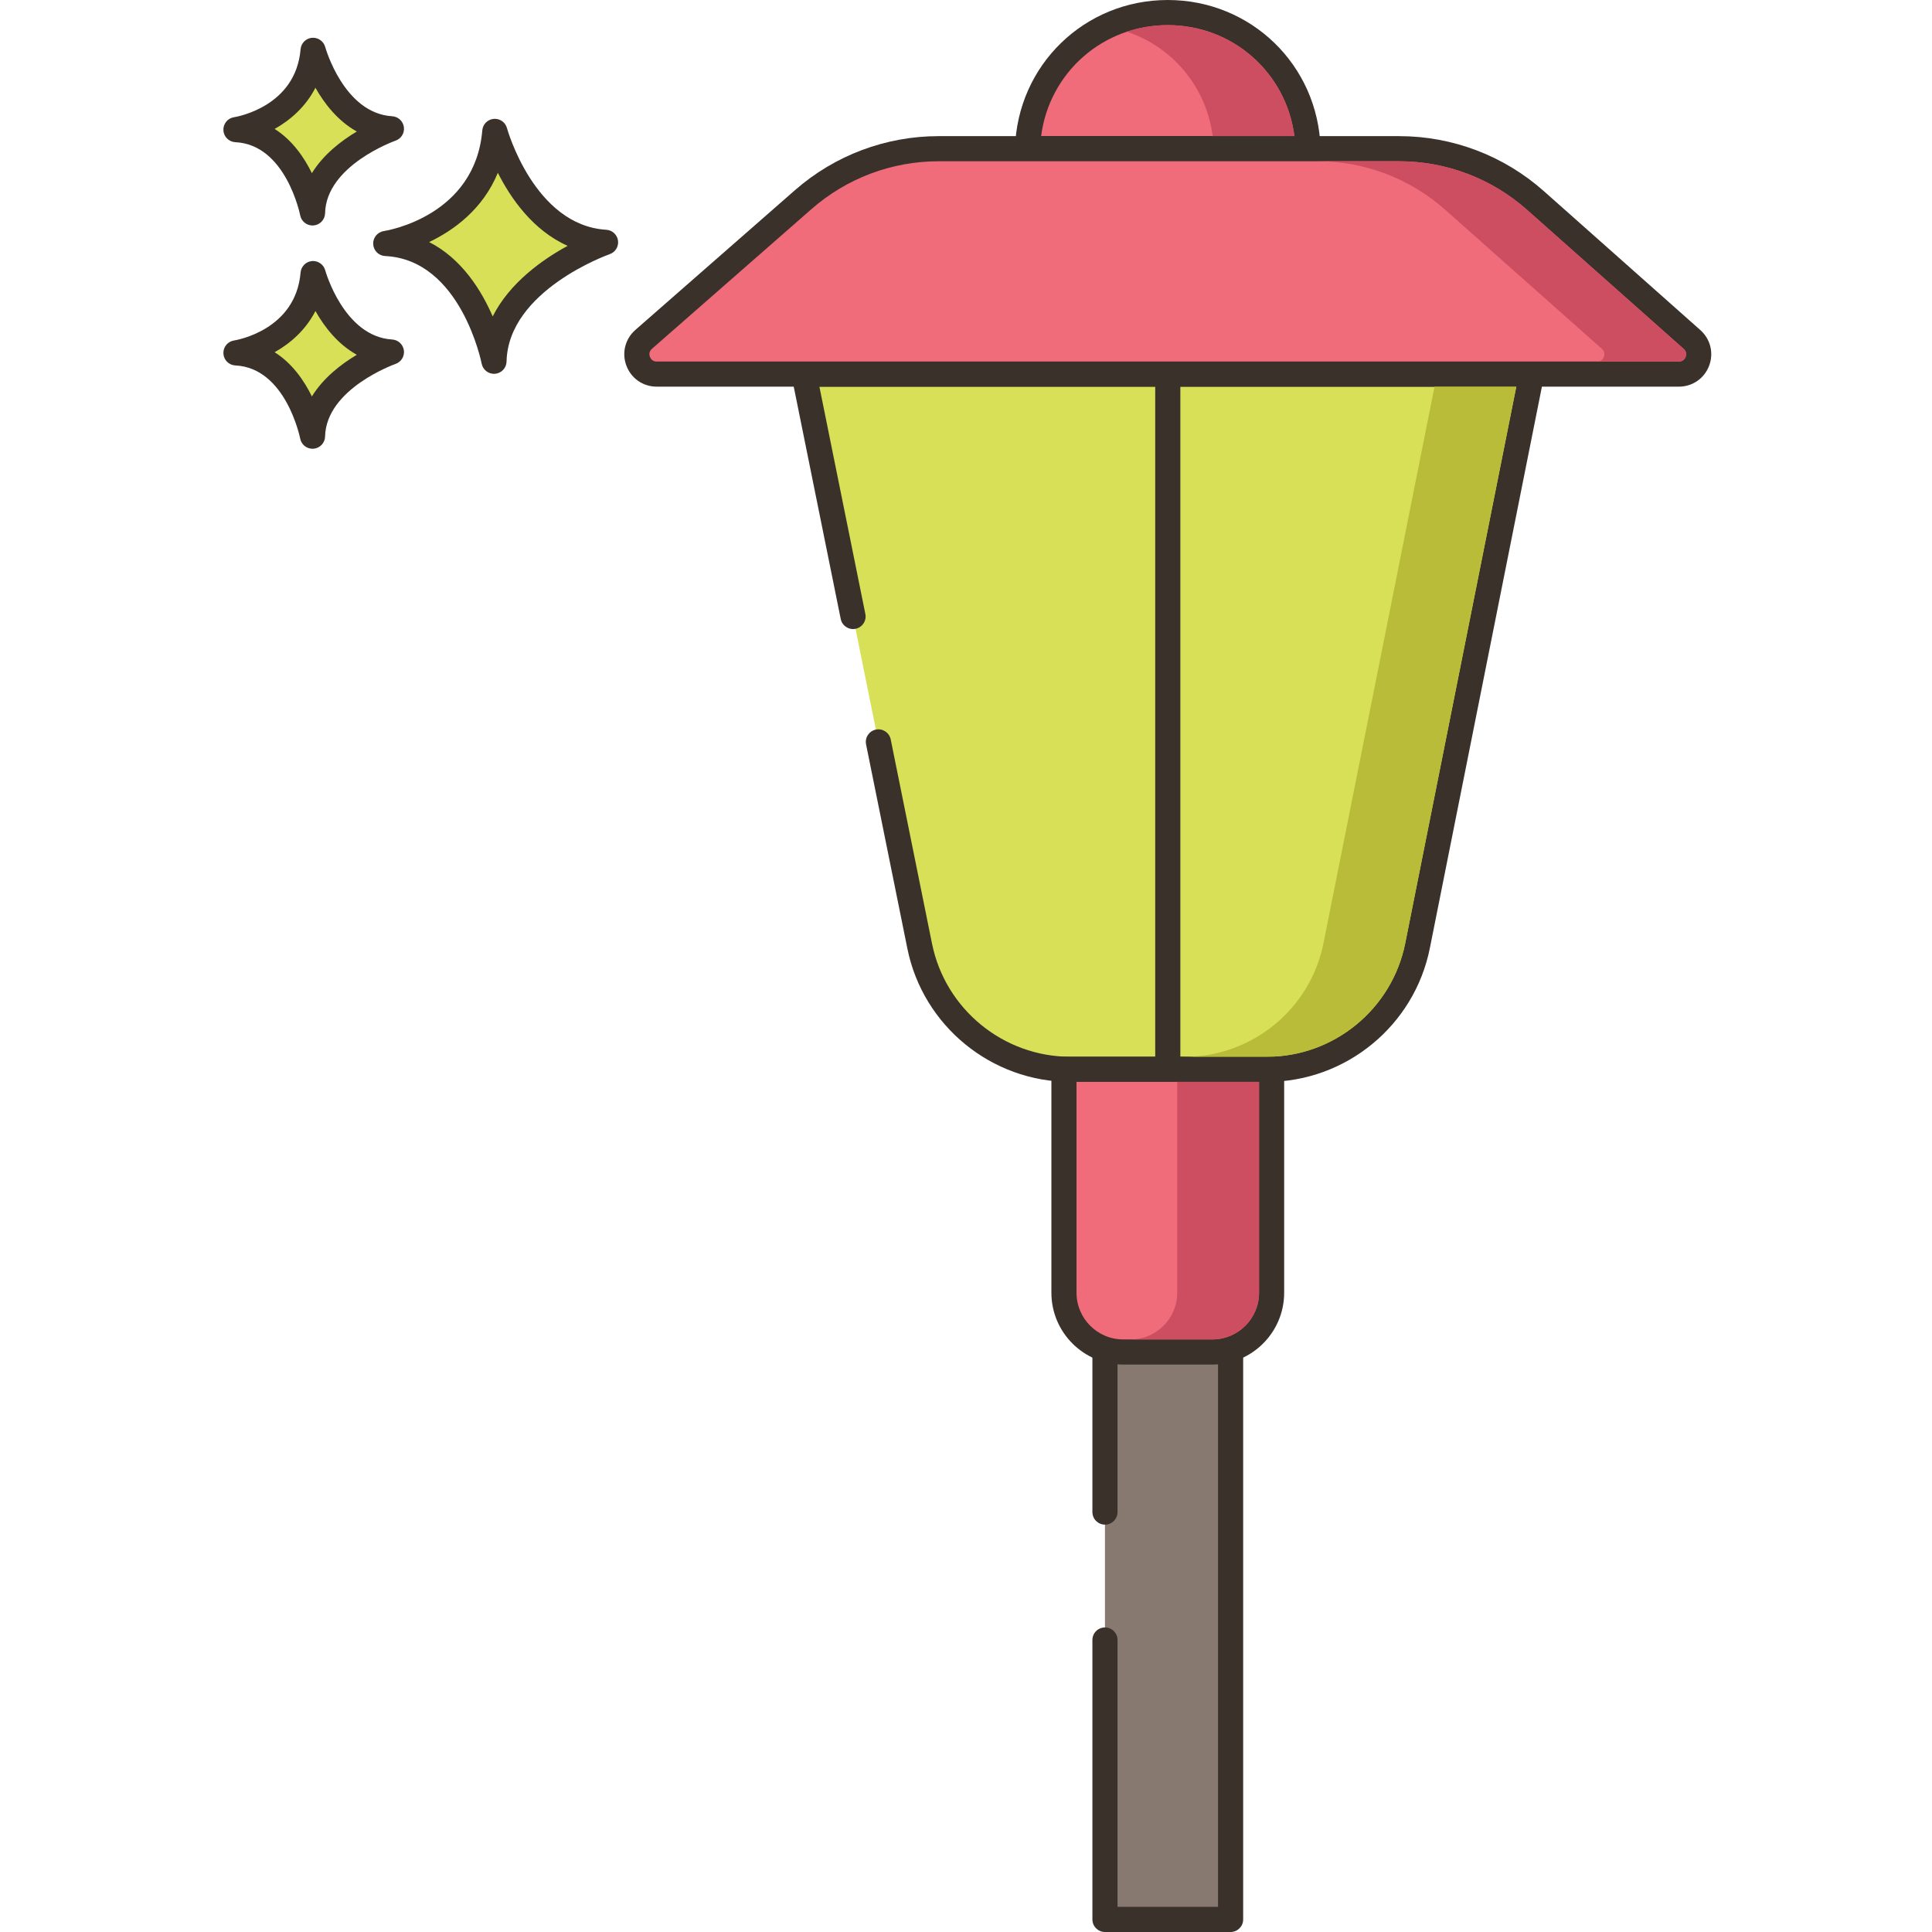 <?xml version="1.0" encoding="UTF-8"?>
<!DOCTYPE svg PUBLIC '-//W3C//DTD SVG 1.0//EN'
          'http://www.w3.org/TR/2001/REC-SVG-20010904/DTD/svg10.dtd'>
<svg contentScriptType="text/ecmascript" width="100pt" xmlns:xlink="http://www.w3.org/1999/xlink" zoomAndPan="magnify" contentStyleType="text/css" height="100.0pt" viewBox="-53 0 461 461.34" preserveAspectRatio="xMidYMid meet" xmlns="http://www.w3.org/2000/svg" version="1.0"
><path style="fill:#d7e057;" d="m64.988 31.367c-1.945 23.129-26.047 26.777-26.047 26.777 20.691.977 25.848 28.121 25.848 28.121.445-19.355 26.645-28.406 26.645-28.406-19.629-1.172-26.445-26.492-26.445-26.492zm0 0"
  /><path style="fill:#3a312a;" d="m91.613 54.867c-17.211-1.027-23.664-24.051-23.727-24.281-.379-1.402-1.707-2.328-3.168-2.203-1.449.133-2.598 1.281-2.719 2.734-1.719 20.43-22.625 23.926-23.508 24.062-1.527.23-2.625 1.582-2.547 3.121.082 1.539 1.316 2.766 2.855 2.84 18.059.852 23 25.438 23.047 25.688.273 1.422 1.52 2.434 2.945 2.434.082 0 .168 0 .25-.008 1.531-.129 2.715-1.387 2.75-2.922.387-17.02 24.383-25.555 24.625-25.637 1.352-.473 2.184-1.832 1.988-3.246-.199-1.414-1.367-2.496-2.793-2.582zm-27.133 20.691c-2.711-6.262-7.418-13.816-15.176-17.754 5.867-2.809 12.82-7.824 16.406-16.543 3.102 6.141 8.398 13.758 16.668 17.441-6.016 3.281-13.844 8.812-17.898 16.855zm0 0"
  /><path style="fill:#d7e057;" d="m21.594 65.328c-1.379 16.359-18.426 18.941-18.426 18.941 14.637.688 18.285 19.887 18.285 19.887.312-13.688 18.844-20.09 18.844-20.09-13.883-.828-18.703-18.738-18.703-18.738zm0 0"
  /><path style="fill:#3a312a;" d="m40.477 81.07c-11.535-.688-15.945-16.367-15.988-16.527-.379-1.402-1.723-2.32-3.164-2.203-1.449.129-2.598 1.285-2.719 2.734-1.16 13.742-15.293 16.137-15.887 16.23-1.523.23-2.625 1.578-2.543 3.121.078 1.539 1.312 2.766 2.855 2.84 12.07.57 15.445 17.289 15.477 17.453.273 1.422 1.52 2.438 2.945 2.438.082 0 .168 0 .25-.008 1.531-.125 2.719-1.387 2.754-2.922.258-11.418 16.66-17.27 16.824-17.324 1.352-.469 2.184-1.828 1.992-3.246-.199-1.414-1.371-2.5-2.797-2.586zm-19.172 13.594c-1.848-3.773-4.68-7.895-8.895-10.559 3.711-2.082 7.395-5.262 9.742-9.836 2.117 3.75 5.309 7.91 9.883 10.449-3.699 2.203-7.977 5.48-10.73 9.945zm0 0"
  /><path style="fill:#d7e057;" d="m21.594 12.016c-1.379 16.355-18.426 18.941-18.426 18.941 14.637.688 18.285 19.887 18.285 19.887.312-13.691 18.844-20.09 18.844-20.09-13.883-.832-18.703-18.738-18.703-18.738zm0 0"
  /><path style="fill:#3a312a;" d="m40.477 27.758c-11.535-.691-15.945-16.371-15.988-16.531-.379-1.402-1.723-2.316-3.164-2.203-1.449.129-2.598 1.285-2.719 2.738-1.16 13.742-15.293 16.133-15.887 16.227-1.523.23-2.625 1.578-2.543 3.121.078 1.539 1.312 2.77 2.855 2.844 12.07.566 15.445 17.285 15.477 17.449.273 1.426 1.52 2.441 2.945 2.441.082 0 .168-.004.25-.008 1.531-.129 2.719-1.391 2.754-2.926.258-11.418 16.66-17.266 16.824-17.32 1.352-.469 2.184-1.828 1.992-3.246-.199-1.418-1.371-2.5-2.797-2.586zm-19.172 13.59c-1.848-3.773-4.68-7.895-8.895-10.559 3.711-2.082 7.395-5.262 9.742-9.836 2.117 3.75 5.309 7.91 9.883 10.449-3.695 2.203-7.977 5.48-10.73 9.945zm0 0"
  /><path style="fill:#f16c7a;" d="m225.68 3c-18.16 0-32.961 14.461-33.48 32.5h66.961c-.52-18.039-15.32-32.5-33.48-32.5zm0 0"
  /><path style="fill:#3a312a;" d="m225.684 0c-19.883 0-35.91 15.555-36.48 35.414-.023.809.281 1.594.848 2.176.566.582 1.34.91 2.152.91h66.957c.812 0 1.59-.328 2.152-.91.566-.582.871-1.367.848-2.18-.574-19.855-16.598-35.41-36.477-35.41zm-30.242 32.5c1.934-15.09 14.672-26.5 30.238-26.5 15.57 0 28.305 11.41 30.242 26.5zm0 0"
  /><path style="fill:#d7e057;" d="m138.82 89.34 11.703 57.867 6.055 29.949 9.863 48.766c3.457 17.117 18.5 29.418 35.957 29.418h46.941c17.5 0 32.559-12.359 35.98-29.52l27.238-136.48zm0 0"
  /><path style="fill:#3a312a;" d="m314.879 87.438c-.57-.695-1.422-1.098-2.32-1.098h-173.738c-.898 0-1.75.402-2.32 1.102-.57.695-.797 1.609-.621 2.492l11.703 57.867c.328 1.625 1.93 2.684 3.535 2.348 1.625-.328 2.676-1.914 2.348-3.535l-10.973-54.273h166.41l-26.52 132.891c-3.133 15.711-17.027 27.109-33.039 27.109h-46.945c-15.965 0-29.855-11.363-33.016-27.016l-9.863-48.766c-.328-1.621-1.922-2.676-3.535-2.344-1.625.328-2.676 1.91-2.348 3.535l9.863 48.762c3.723 18.441 20.086 31.828 38.898 31.828h46.941c18.863 0 35.23-13.434 38.922-31.934l27.238-136.48c.18-.879-.051-1.793-.621-2.488zm0 0"
  /><path style="fill:#f16c7a;" d="m350.859 81.059-37.387-33.188c-8.973-7.965-20.555-12.363-32.555-12.363h-109.961c-11.887 0-23.363 4.316-32.309 12.145l-38.121 33.387c-3.289 2.875-1.254 8.289 3.117 8.289h244.074c4.352.004 6.398-5.379 3.141-8.27zm0 0"
  /><path style="fill:#3a312a;" d="m352.852 78.816-37.387-33.191c-9.535-8.461-21.805-13.117-34.547-13.117h-109.957c-12.617 0-24.793 4.578-34.285 12.887l-38.129 33.387c-2.445 2.145-3.285 5.496-2.141 8.539 1.145 3.043 3.984 5.008 7.238 5.008h244.074c3.238 0 6.078-1.953 7.227-4.984 1.152-3.031.328-6.379-2.094-8.527zm-3.512 6.398c-.129.336-.543 1.117-1.621 1.117h-244.074c-1.082 0-1.496-.785-1.621-1.125-.129-.336-.336-1.199.477-1.91l38.125-33.387c8.398-7.352 19.172-11.402 30.332-11.402h109.957c11.277 0 22.129 4.121 30.562 11.609l37.387 33.188c.812.715.602 1.574.477 1.91zm0 0"
  /><path style="fill:#87796f;" d="m210.68 299.84h30v158.5h-30zm0 0"
  /><path style="fill:#3a312a;" d="m240.684 296.84h-30c-1.656 0-3 1.344-3 3v61.227c0 1.656 1.344 3 3 3s3-1.344 3-3v-58.227h24v152.5h-24v-63.727c0-1.656-1.344-3-3-3s-3 1.344-3 3v66.727c0 1.656 1.344 3 3 3h30c1.656 0 3-1.344 3-3v-158.5c0-1.656-1.344-3-3-3zm0 0"
  /><path style="fill:#f16c7a;" d="m200.891 255.34v53.355c0 7.812 6.332 14.145 14.145 14.145h21.293c7.812 0 14.145-6.332 14.145-14.145v-53.355zm0 0"
  /><path style="fill:#3a312a;" d="m250.473 252.34h-49.582c-1.656 0-3 1.344-3 3v53.355c0 9.453 7.691 17.145 17.145 17.145h21.289c9.457 0 17.148-7.691 17.148-17.145v-53.355c0-1.656-1.344-3-3-3zm-3 56.355c0 6.145-5 11.145-11.148 11.145h-21.289c-6.145 0-11.145-5-11.145-11.145v-50.355h43.582zm0 0"
  /><path style="fill:#3a312a;" d="m225.684 87.508c-1.656 0-3 1.34-3 3v164.664c0 1.656 1.344 3 3 3s3-1.344 3-3v-164.664c0-1.656-1.344-3-3-3zm0 0"
  /><path style="fill:#ce4e61;" d="m225.68 6c-3.418 0-6.699.559-9.758 1.578 10.879 3.621 18.957 13.16 20.477 24.922h19.523c-1.941-15.078-14.684-26.5-30.242-26.5zm0 0"
  /><path style="fill:#b9bc39;" d="m289.379 92.34-26.52 132.898c-3.141 15.703-17.02 27.102-33.039 27.102h19.52c16.02 0 29.898-11.398 33.039-27.102l26.52-132.898zm0 0"
  /><g style="fill:#ce4e61;"
  ><path d="m348.859 83.301-37.379-33.18c-8.441-7.5-19.281-11.621-30.559-11.621h-19.523c11.262 0 22.121 4.121 30.562 11.621l37.379 33.18c.82.719.602 1.578.48 1.918-.141.34-.539 1.121-1.621 1.121h19.52c1.082 0 1.48-.781 1.621-1.121.121-.34.34-1.199-.48-1.918zm0 0"
    /><path d="m227.941 258.34v50.359c0 6.141-5 11.141-11.141 11.141h19.52c6.16 0 11.16-5 11.16-11.141v-50.359zm0 0"
  /></g
></svg
>
